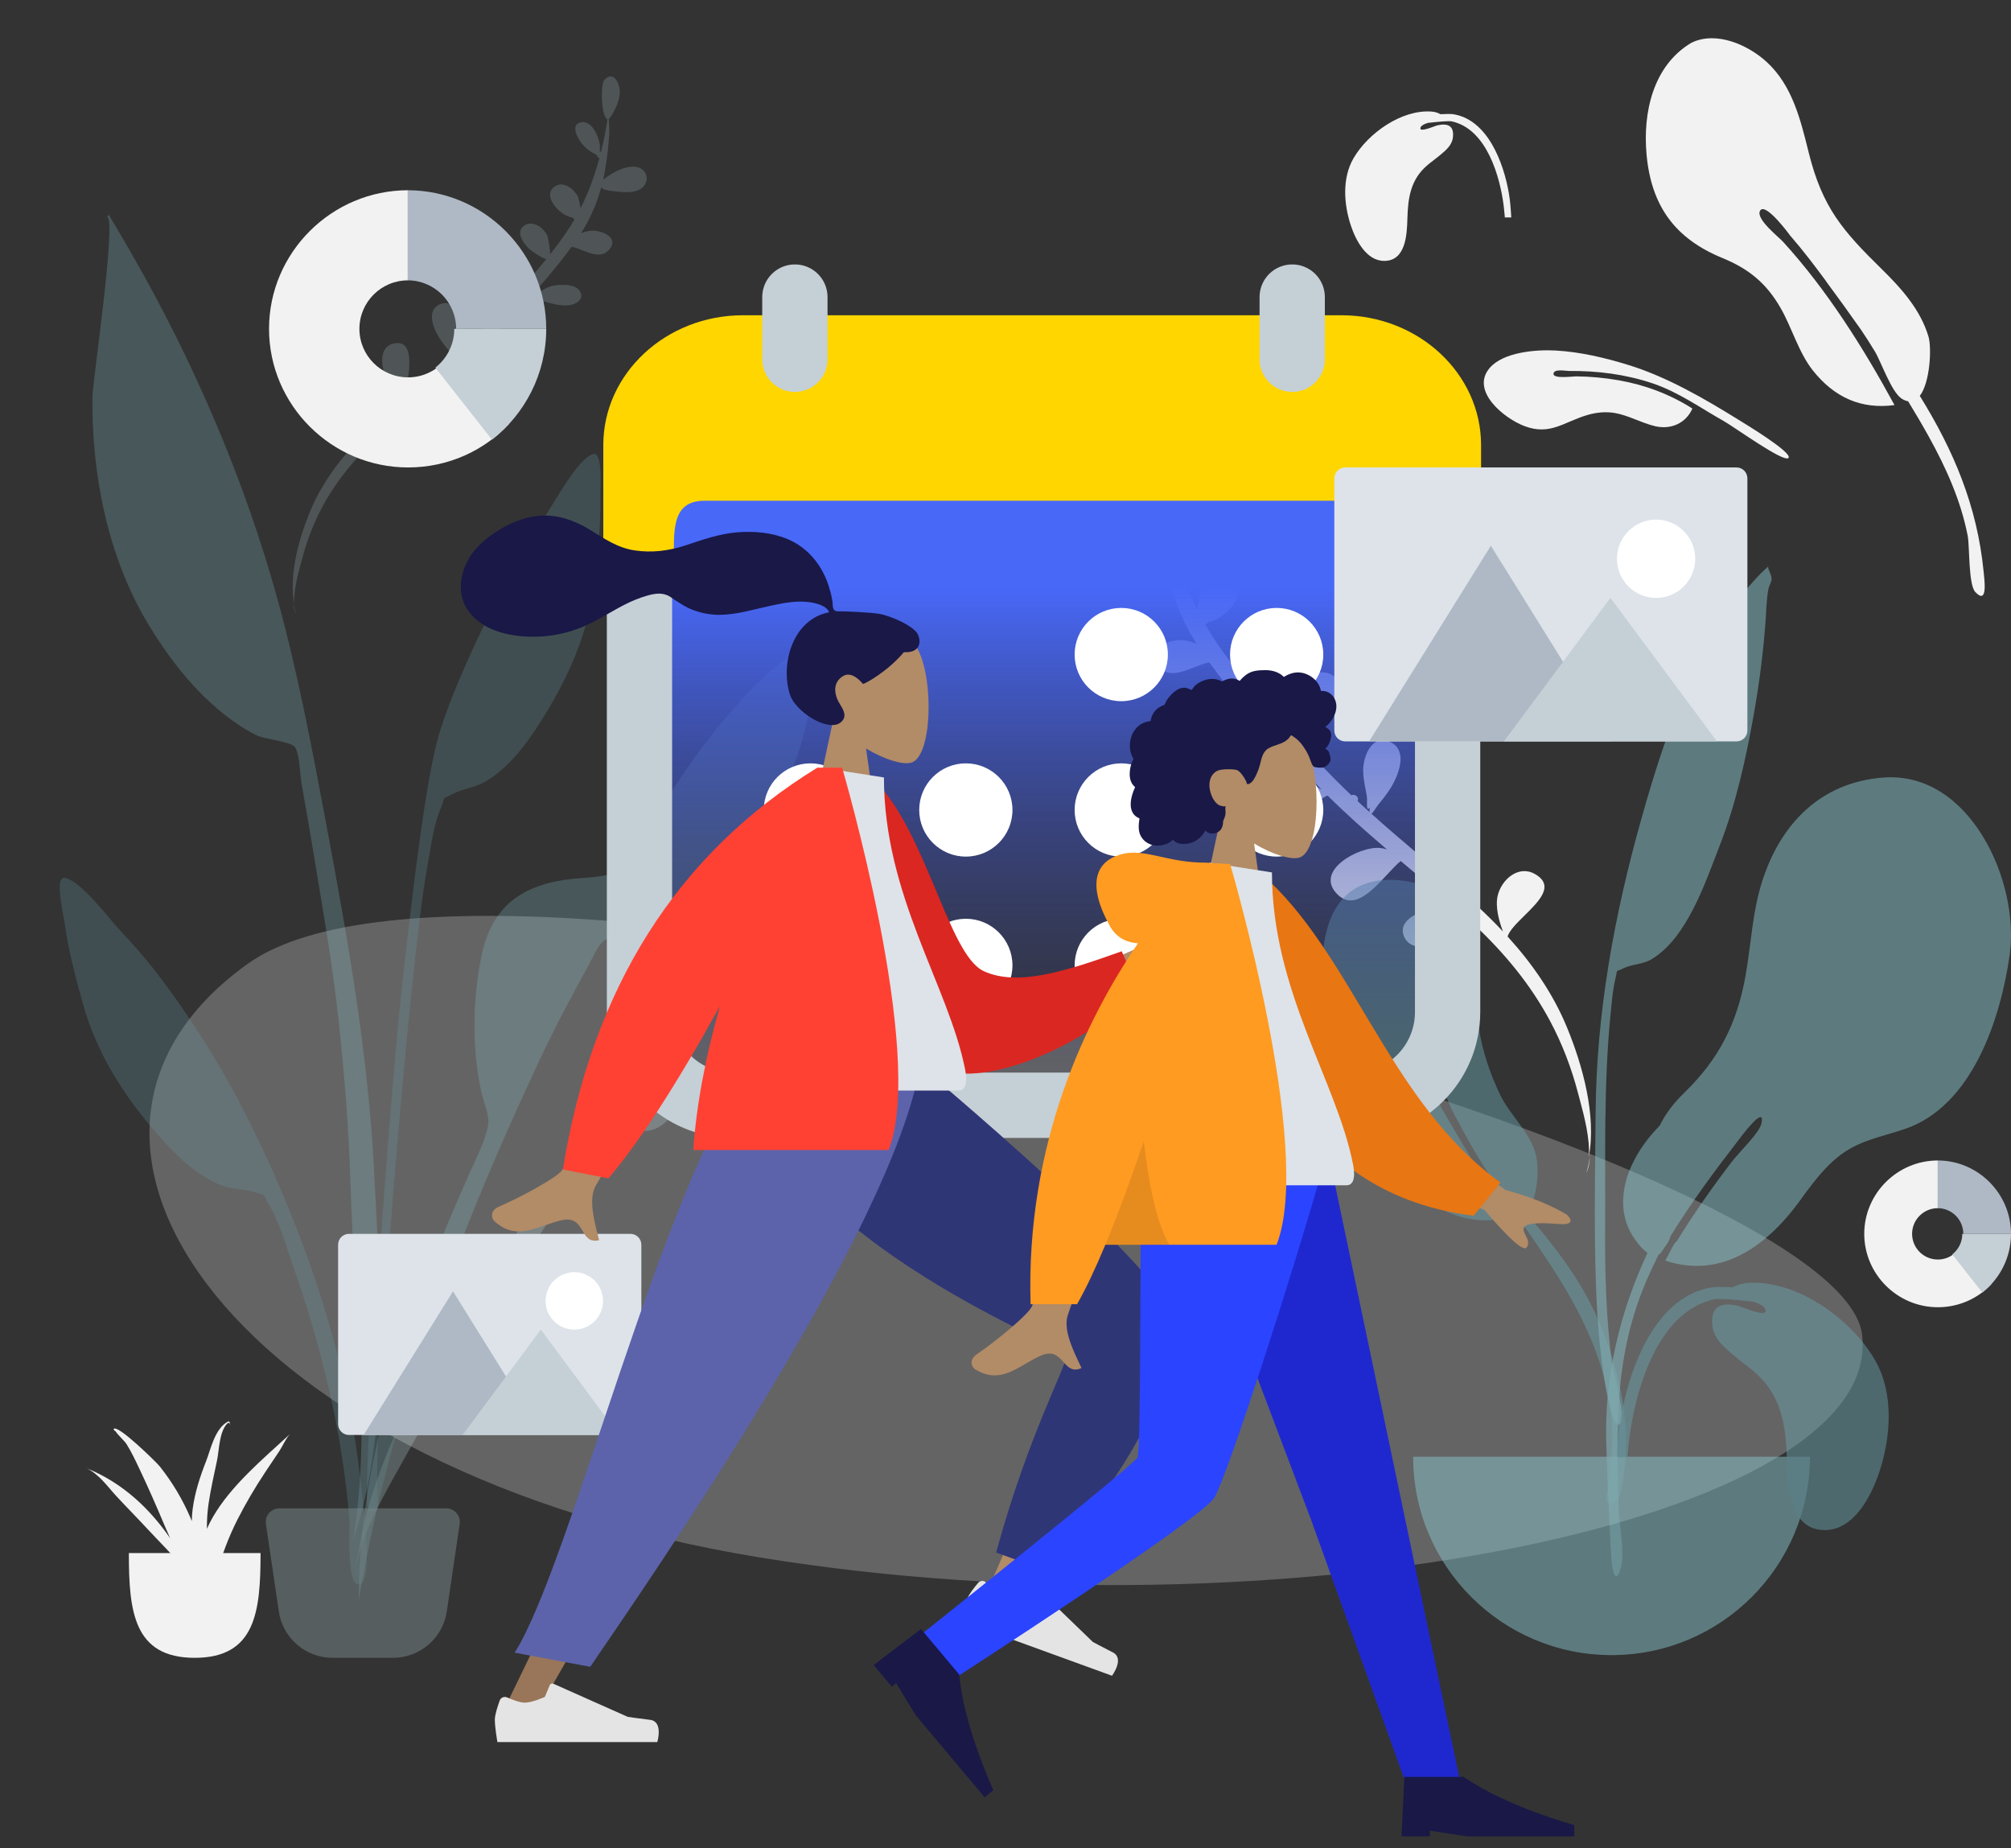 <svg width="308" height="283" viewBox="0 0 308 283" fill="none" xmlns="http://www.w3.org/2000/svg">
<rect x="0" y="0" width="308" height="283" fill="#333333" stroke="none"/>
<g opacity="0.505">
<path opacity="0.505" fill-rule="evenodd" clip-rule="evenodd" d="M285.175 204.257C289 232.866 196.24 251.525 116.399 238.503C36.558 225.481 -0.069 174.627 38.03 147.53C76.128 120.433 281.35 175.649 285.175 204.257Z" fill="#F2F2F2"/>
</g>
<path fill-rule="evenodd" clip-rule="evenodd" d="M170.426 85.047C171.869 83.944 174.109 84.647 175.561 85.298C176.121 85.549 177.552 86.352 178.613 87.256C178.473 86.63 178.348 85.998 178.238 85.36C177.79 82.74 177.48 80.071 177.332 77.417C177.293 76.724 177.343 75.951 177.395 75.167V75.166C177.412 74.901 177.429 74.635 177.443 74.37C177.385 74.308 177.346 74.221 177.329 74.104C177.323 74.153 177.32 74.191 177.317 74.221C177.313 74.27 177.311 74.294 177.303 74.295C177.295 74.297 177.282 74.277 177.255 74.236C177.245 74.22 177.232 74.201 177.217 74.179C176.144 72.573 175.242 70.763 175.118 68.773C175.013 67.086 176.399 63.893 178.364 66.103C179.243 67.09 179.015 74.023 177.694 74.448C178.047 76.745 178.491 79.038 179.046 81.302C179.129 81.288 179.214 81.286 179.298 81.298C179.29 80.735 179.289 80.121 179.313 79.909C179.51 78.09 181.029 74.396 183.449 75.113C185.307 75.664 184.168 77.933 183.536 78.926C182.517 80.525 181.365 81.217 179.907 82.049C179.877 82.392 179.656 82.592 179.395 82.657C180.371 86.314 181.655 89.88 183.334 93.249L183.379 93.035C183.592 92.012 183.84 90.82 183.998 90.57C184.821 89.259 186.643 87.658 188.323 88.434C191.852 90.065 188.021 94.752 185.017 95.261C184.892 95.434 184.76 95.573 184.62 95.653C185.203 96.669 185.827 97.665 186.495 98.635C187.496 100.095 188.572 101.549 189.7 102.995C189.735 101.864 190.181 99.343 190.307 99.072C191.078 97.427 193.298 95.735 195.1 96.903C197.125 98.221 195.289 100.71 194.133 101.837C193.659 102.299 191.317 103.992 190.49 103.999C193.215 107.409 196.223 110.76 199.282 113.99C199.028 112.544 198.697 108.562 198.734 108.12C198.924 105.839 200.423 102.19 203.375 103.079C206.239 103.94 204.972 107.731 203.992 109.538C203.398 110.631 202.577 111.743 201.586 112.505C201.408 112.643 201.175 112.755 200.942 112.867C200.662 113.002 200.381 113.137 200.199 113.315C200.036 113.474 199.986 113.657 199.936 113.838C199.883 114.029 199.832 114.218 199.647 114.377C201.3 116.115 202.964 117.817 204.605 119.471C205.379 120.252 206.167 121.018 206.963 121.774C207.398 121.593 208.019 121.831 207.987 122.448C207.982 122.538 207.962 122.615 207.934 122.686C208.537 123.247 209.144 123.805 209.755 124.356C209.742 124.196 209.745 123.969 209.774 123.656C209.333 124.283 209.352 123.37 209.366 122.674C209.371 122.428 209.375 122.209 209.358 122.095C209.294 121.648 209.21 121.205 209.127 120.762C208.948 119.818 208.77 118.876 208.779 117.901C208.798 115.831 210.108 112.363 212.864 113.595C215.399 114.726 214.477 117.793 213.521 119.716C212.915 120.933 212.087 122.02 211.221 123.06C211.067 123.245 210.895 123.497 210.726 123.746C210.474 124.115 210.226 124.479 210.043 124.615C212.396 126.726 214.805 128.775 217.213 130.823L217.214 130.825C218.293 131.742 219.372 132.66 220.445 133.583C220.492 133.38 220.531 133.179 220.564 132.991C220.497 133.067 220.406 133.102 220.288 133.096C220.257 132.94 220.212 132.734 220.158 132.486C219.494 129.459 217.474 120.24 222.944 122.027C226.952 123.34 224.123 131.367 221.134 134.175C222.948 135.743 224.745 137.331 226.499 138.966C227.769 140.149 229.001 141.373 230.187 142.637C229.573 141 228.995 138.88 229.375 137.193C229.927 134.738 232.515 132.421 235.041 133.817C238.191 135.566 235.768 137.955 233.496 140.195C232.335 141.339 231.214 142.443 230.895 143.404C234.663 147.552 237.88 152.161 240.029 157.41C242.367 163.119 244.537 170.789 243.337 177.176C243.558 174.368 242.61 170.842 241.945 168.365C241.854 168.028 241.769 167.71 241.693 167.417C240.692 163.576 239.271 159.839 237.399 156.341C234.4 150.739 230.439 145.984 225.865 141.666C224.824 142.03 223.692 142.702 222.756 143.259C222.181 143.601 221.68 143.899 221.317 144.056C219.567 144.812 216.207 145.895 215.092 143.514C213.996 141.174 216.794 139.864 218.528 139.34C220.204 138.834 221.714 138.895 223.277 139.31C220.857 137.161 218.377 135.08 215.898 133L215.897 133C215.441 132.618 214.985 132.235 214.529 131.852C213.899 132.369 213.203 133.117 212.464 133.911C210.118 136.431 207.339 139.417 204.857 136.977C201.112 133.296 208.275 129.555 211.328 129.847C211.702 129.883 212.065 129.962 212.418 130.069C209.306 127.424 206.241 124.725 203.343 121.835C202.823 121.931 201.996 122.696 201.001 123.617C198.766 125.685 195.689 128.533 193.371 126.291C191.698 124.672 192.271 122.152 193.888 120.71C195.511 119.263 197.865 119.265 199.866 119.753C200.731 119.962 201.529 120.363 202.273 120.851C202.304 120.852 202.335 120.854 202.365 120.856C199.514 117.982 196.644 115.044 193.881 112.006C193.833 112.022 193.783 112.038 193.734 112.054C193.567 112.259 193.287 112.334 193.031 112.289C192.89 112.337 192.745 112.387 192.598 112.438C190.409 113.194 187.596 114.166 185.414 113.747C183.809 113.438 182.351 112.132 183.711 110.523C184.816 109.214 187.813 109.402 189.276 109.712C189.989 109.864 190.766 110.302 191.545 110.742C191.872 110.927 192.2 111.112 192.524 111.277C192.608 111.107 192.755 110.998 192.922 110.946C190.193 107.893 187.589 104.734 185.228 101.438C184.513 101.549 183.72 101.864 182.902 102.188C180.935 102.968 178.823 103.806 177.308 102.002C175.071 99.339 179.278 97.785 181.278 98.038C181.954 98.123 182.62 98.315 183.263 98.568C181.544 95.855 180.232 92.954 179.31 89.908C179.301 89.912 179.293 89.917 179.284 89.922C179.271 89.929 179.258 89.937 179.242 89.944C179.256 89.936 179.268 89.928 179.281 89.92C179.29 89.915 179.299 89.909 179.308 89.903C179.216 89.598 179.128 89.292 179.044 88.985C178.888 88.898 178.742 88.834 178.672 88.808C179.581 89.435 175.746 89.742 175.028 89.799C173.441 89.926 171.314 89.974 170.15 88.671C169.171 87.578 169.229 85.962 170.426 85.047ZM243.507 177.185C243.44 178.11 243.273 178.958 242.961 179.657C243.195 178.861 243.374 178.034 243.507 177.185Z" fill="#F2F2F2"/>
<path opacity="0.2" fill-rule="evenodd" clip-rule="evenodd" d="M98.351 25.94C97.297 25.143 95.662 25.652 94.601 26.124C94.192 26.305 93.147 26.887 92.372 27.541C92.475 27.088 92.567 26.631 92.646 26.17C92.975 24.275 93.202 22.345 93.311 20.425C93.34 19.925 93.303 19.366 93.267 18.799L93.266 18.799C93.254 18.607 93.241 18.414 93.231 18.223C93.274 18.177 93.302 18.115 93.314 18.03C93.319 18.065 93.321 18.093 93.323 18.115C93.326 18.15 93.328 18.167 93.334 18.169C93.339 18.17 93.349 18.155 93.368 18.125C93.376 18.114 93.385 18.1 93.396 18.084C94.181 16.922 94.84 15.613 94.931 14.174C95.008 12.954 93.997 10.646 92.562 12.245C91.92 12.959 92.084 17.972 93.048 18.279C92.789 19.94 92.465 21.598 92.058 23.236C91.998 23.225 91.936 23.224 91.874 23.233C91.88 22.826 91.881 22.381 91.864 22.229C91.72 20.913 90.612 18.242 88.846 18.762C87.489 19.161 88.32 20.801 88.781 21.519C89.524 22.675 90.365 23.175 91.429 23.776C91.451 24.024 91.612 24.169 91.803 24.216C91.089 26.86 90.151 29.439 88.923 31.876L88.891 31.721C88.735 30.982 88.554 30.12 88.439 29.939C87.839 28.991 86.509 27.835 85.282 28.396C82.705 29.576 85.5 32.964 87.693 33.332C87.785 33.457 87.881 33.557 87.984 33.614C87.557 34.35 87.101 35.07 86.613 35.772C85.882 36.827 85.096 37.88 84.272 38.925C84.247 38.108 83.922 36.285 83.829 36.089C83.267 34.9 81.647 33.677 80.331 34.523C78.852 35.476 80.192 37.276 81.035 38.09C81.381 38.424 83.091 39.647 83.694 39.652C81.703 42.119 79.505 44.543 77.271 46.88C77.457 45.834 77.7 42.954 77.673 42.635C77.535 40.985 76.442 38.347 74.287 38.991C72.195 39.615 73.119 42.355 73.834 43.662C74.267 44.453 74.866 45.256 75.589 45.807C75.719 45.906 75.889 45.987 76.059 46.068C76.264 46.166 76.469 46.263 76.602 46.392C76.721 46.507 76.758 46.639 76.794 46.77C76.832 46.908 76.87 47.045 77.004 47.16C75.797 48.417 74.581 49.648 73.383 50.845C72.817 51.41 72.241 51.964 71.66 52.511C71.342 52.381 70.889 52.553 70.912 52.999C70.915 53.064 70.931 53.12 70.951 53.171C70.51 53.577 70.067 53.98 69.62 54.379C69.63 54.263 69.628 54.099 69.607 53.873C69.928 54.326 69.915 53.666 69.905 53.163C69.902 52.985 69.898 52.827 69.911 52.744C69.958 52.42 70.02 52.1 70.081 51.78C70.212 51.097 70.342 50.416 70.336 49.711C70.322 48.215 69.367 45.707 67.354 46.599C65.503 47.417 66.175 49.635 66.873 51.025C67.314 51.905 67.919 52.69 68.55 53.443C68.663 53.577 68.788 53.758 68.912 53.938C69.095 54.205 69.276 54.468 69.41 54.567C67.691 56.093 65.932 57.576 64.173 59.058H64.173L64.172 59.059C63.384 59.723 62.596 60.387 61.812 61.055C61.778 60.908 61.749 60.763 61.725 60.627C61.774 60.682 61.841 60.708 61.927 60.703C61.95 60.59 61.983 60.441 62.023 60.261C62.508 58.073 63.986 51.406 59.992 52.7C57.065 53.651 59.127 59.454 61.309 61.483C59.984 62.617 58.671 63.767 57.39 64.95C56.462 65.805 55.562 66.691 54.696 67.606C55.145 66.421 55.567 64.889 55.291 63.669C54.889 61.894 53 60.219 51.155 61.23C48.854 62.496 50.623 64.222 52.281 65.841C53.127 66.667 53.945 67.466 54.178 68.161C51.426 71.162 49.075 74.495 47.504 78.291C45.795 82.42 44.208 87.968 45.082 92.585C44.921 90.555 45.614 88.005 46.101 86.214C46.167 85.97 46.23 85.74 46.286 85.528C47.017 82.75 48.056 80.047 49.424 77.518C51.616 73.466 54.511 70.026 57.852 66.902C58.612 67.164 59.437 67.65 60.121 68.053C60.541 68.299 60.907 68.515 61.171 68.628C62.449 69.174 64.902 69.956 65.716 68.235C66.518 66.541 64.475 65.596 63.209 65.217C61.986 64.852 60.883 64.897 59.742 65.197C61.51 63.642 63.322 62.137 65.132 60.632C65.466 60.355 65.799 60.078 66.132 59.801C66.592 60.175 67.1 60.716 67.639 61.289C69.351 63.111 71.379 65.269 73.192 63.504C75.928 60.84 70.699 58.138 68.471 58.35C68.197 58.376 67.932 58.434 67.674 58.511C69.948 56.597 72.186 54.644 74.303 52.554C74.683 52.623 75.287 53.176 76.013 53.841C77.644 55.336 79.889 57.394 81.582 55.772C82.805 54.601 82.388 52.779 81.207 51.737C80.022 50.691 78.304 50.694 76.842 51.047C76.211 51.199 75.628 51.489 75.085 51.841C75.062 51.843 75.04 51.844 75.018 51.845C77.101 49.766 79.196 47.641 81.216 45.443C81.25 45.454 81.287 45.466 81.323 45.478C81.445 45.626 81.649 45.68 81.836 45.647C81.938 45.682 82.043 45.717 82.149 45.754L82.152 45.755C83.75 46.301 85.804 47.003 87.397 46.699C88.569 46.475 89.633 45.53 88.642 44.367C87.835 43.421 85.647 43.558 84.579 43.783C84.058 43.892 83.49 44.21 82.921 44.528C82.682 44.662 82.443 44.796 82.207 44.915C82.145 44.793 82.038 44.714 81.916 44.676C83.909 42.467 85.812 40.182 87.537 37.798C88.059 37.878 88.638 38.105 89.235 38.34C90.671 38.903 92.213 39.508 93.32 38.203C94.954 36.277 91.883 35.154 90.422 35.338C89.929 35.4 89.443 35.539 88.973 35.722C90.229 33.759 91.188 31.662 91.863 29.459C91.869 29.462 91.875 29.465 91.881 29.469C91.891 29.474 91.9 29.479 91.912 29.484C91.902 29.479 91.893 29.473 91.884 29.467C91.877 29.463 91.871 29.459 91.864 29.455C91.931 29.235 91.995 29.013 92.057 28.791C92.171 28.728 92.278 28.682 92.329 28.663C91.665 29.116 94.464 29.337 94.989 29.378C96.148 29.47 97.7 29.503 98.551 28.561C99.266 27.77 99.225 26.602 98.351 25.94ZM44.908 92.403C44.959 93.02 45.112 93.583 45.411 94.044C45.191 93.517 45.026 92.968 44.908 92.403Z" fill="#C1DEE2"/>
<g opacity="0.7">
<path opacity="0.7" fill-rule="evenodd" clip-rule="evenodd" d="M212.196 134.745C217.878 134.451 224.906 137.767 225.512 143.943C225.953 148.431 225.816 152.905 226.498 157.386C227.043 160.967 228.195 164.405 229.767 167.667C231.279 170.803 234.414 173.474 235.23 176.825C235.749 178.96 235.458 181.964 234.742 184.052C233.87 186.591 234.333 186.391 236.07 188.522C239.474 192.697 242.539 196.979 244.706 201.966C247.828 209.149 249.875 217.546 248.716 225.409C248.568 226.407 248.394 229.99 247.018 230.241C245.483 230.521 246.201 228.472 246.283 227.81C246.805 223.586 247.269 219.894 246.639 215.604C244.207 199.052 232.332 188.147 224.6 174.1C224.175 173.375 223.278 171.65 222.654 170.512C221.668 168.715 220.678 165.297 219.345 163.964C216.833 161.454 219.142 166.5 219.631 167.463C220.25 168.682 220.931 169.977 221.565 171.044C224.466 175.994 227.704 181.396 230.7 186.497C217.742 189.449 208.616 173.872 205.139 163.631C202.274 155.194 198.846 135.468 212.196 134.745Z" fill="#69A1AC"/>
<path opacity="0.7" fill-rule="evenodd" clip-rule="evenodd" d="M288.357 119.077C278.858 119.831 272.759 126.098 269.921 134.864C268.391 139.588 268.215 144.442 267.365 149.297C266.086 156.601 263.334 162.136 257.956 167.34C256.29 168.951 255.062 170.606 254.19 172.377C252.458 174.144 250.95 176.144 249.842 178.59C248.427 181.713 248.026 185.46 249.66 188.573C250.099 189.411 251.195 191.091 252.331 191.854C248.079 200.91 245.74 210.828 246.004 220.734C246.163 226.713 246.455 232.695 246.796 238.668C246.887 240.271 247.41 242.919 248.194 240.23C248.912 237.77 248.012 233.908 247.928 231.339C247.523 218.82 247.177 207.437 252.33 195.741C252.871 194.515 253.444 193.299 254.04 192.092C254.076 192.072 254.108 192.048 254.141 192.024C254.164 192.041 254.184 192.06 254.207 192.077C254.245 192.009 254.298 191.929 254.358 191.838C254.53 191.661 254.679 191.438 254.821 191.189C255.278 190.556 255.796 189.811 255.799 189.404C255.799 189.401 255.797 189.396 255.797 189.393C258.987 184.185 262.642 179.265 266.374 174.44C266.346 174.475 270.423 168.925 269.793 171.994C269.489 173.474 266.49 176.29 265.279 177.857C262.6 181.343 259.454 185.76 256.84 190.03C256.488 190.233 255.991 191.225 255.631 191.964C255.433 192.339 255.248 192.716 255.066 193.046C264.329 196.106 271.535 189.941 276.449 182.771C276.455 182.763 276.46 182.754 276.466 182.746C277.961 180.765 279.493 178.797 281.407 177.231C284.599 174.618 288.018 174.157 291.783 172.871C302.048 169.363 306.413 156.061 307.799 146.19C309.363 135.055 301.713 117.979 288.357 119.077Z" fill="#89C5CC"/>
<path opacity="0.7" fill-rule="evenodd" clip-rule="evenodd" d="M269.593 87.893C259.843 98.038 255.133 112.111 251.404 125.341C247.238 140.117 244.487 155.121 244.381 170.483C244.312 180.577 244.037 190.733 244.627 200.815C244.835 204.395 245.193 207.982 245.76 211.524C245.807 211.815 247.077 219.724 248.292 217.881C248.983 216.833 246.99 209.677 246.84 208.485C245.993 201.771 245.796 195.009 245.837 188.247C245.905 177.114 245.576 166.039 246.705 154.947C246.873 153.29 247.006 151.551 247.4 149.931C247.818 148.208 247.285 148.96 248.646 148.278C249.968 147.616 251.602 147.71 252.974 146.879C258.415 143.58 261.198 135.105 263.364 129.545C265.842 123.187 267.348 116.407 268.551 109.716C269.434 104.8 270.065 99.914 270.422 94.934C270.535 93.365 270.542 91.724 270.85 90.18C270.933 89.764 271.35 89.028 271.335 88.659C271.303 87.879 270.832 87.42 270.794 86.765C270.385 87.132 269.985 87.508 269.593 87.893Z" fill="#89C5CC"/>
<path opacity="0.7" fill-rule="evenodd" clip-rule="evenodd" d="M216.432 223.071C216.432 239.85 230.036 253.451 246.816 253.451C263.597 253.451 277.2 239.85 277.2 223.071" fill="#89C5CC"/>
<path opacity="0.7" fill-rule="evenodd" clip-rule="evenodd" d="M267.639 196.471C275.158 195.916 283.556 201.983 287.183 208.295C290.108 213.384 289.615 220.068 287.809 225.475C286.599 229.095 283.96 234.257 279.558 234.307C274.05 234.37 273.785 227.564 273.678 223.585C273.537 218.295 272.868 213.687 268.7 210.081C268.185 209.636 267.645 209.22 267.105 208.803C266.626 208.433 266.147 208.064 265.685 207.674C265.611 207.612 265.537 207.55 265.463 207.487C263.988 206.248 262.441 204.947 262.252 202.905C261.979 199.946 263.649 199.413 266.2 199.963C266.282 199.981 266.506 200.066 266.81 200.181C268.112 200.674 270.892 201.728 270.366 200.469C270.168 199.994 269.445 199.618 268.532 199.336C266.171 199.08 263.354 198.782 262.544 198.96C253.805 200.877 250.403 212.98 249.499 220.67C249.402 221.5 249.323 222.333 249.254 223.167H247.649C247.76 221.153 247.907 219.143 248.244 217.151C249.532 209.534 253.559 198.346 262.391 197.109C262.717 197.064 263.916 197.056 265.367 197.141C266.055 196.757 266.826 196.524 267.639 196.471Z" fill="#69A1AC"/>
</g>
<g opacity="0.5">
<path opacity="0.5" fill-rule="evenodd" clip-rule="evenodd" d="M83.336 79.259C85.085 76.765 88.331 70.432 90.793 69.541C92.378 68.967 91.916 74.903 91.936 76.035C92.012 80.415 91.585 84.767 91.059 89.11C90.11 96.943 87.008 103.918 82.753 110.584C80.564 114.014 77.995 117.487 74.438 119.627C72.801 120.613 70.831 120.777 69.214 121.627C67.331 122.615 68.356 121.816 67.508 123.778C66.329 126.502 65.952 130.017 65.407 132.923C62.904 146.267 56.842 216.805 57.893 230.378C57.986 231.581 56.309 231.869 56.225 230.4C55.78 222.613 59.631 168.685 61.575 151.05C63.518 133.414 65.485 117.834 67.457 111.733C69.849 104.33 74.169 95.428 77.766 88.525C79.436 85.319 81.257 82.222 83.336 79.259Z" fill="#69A1AC"/>
<path opacity="0.5" fill-rule="evenodd" clip-rule="evenodd" d="M96.318 165.754C100.87 162.413 105.796 168.718 101.677 172.06C99.401 173.907 97.02 173.25 95.681 171.711C94.811 172.771 93.997 173.88 93.214 174.816C90.831 177.67 88.578 180.591 86.425 183.58C81.952 189.791 78.119 196.353 74.112 202.794C70.157 209.151 66.233 215.541 62.648 222.06C59.612 227.582 55.564 234.079 54.524 240.134C56.102 227.293 62.088 214.951 69.216 203.631C76.286 192.404 84.4 180.143 95.347 171.283C94.233 169.645 94.202 167.306 96.318 165.754Z" fill="#C1DEE2"/>
<path opacity="0.5" fill-rule="evenodd" clip-rule="evenodd" d="M9.953 134.438C12.5 134.936 16.662 140.697 18.761 142.892C21.256 145.5 23.52 148.28 25.653 151.194C30.247 157.464 34.355 164.13 37.848 171.082C43.543 182.415 48.105 194.049 51.416 206.389C53.443 213.943 54.756 221.773 55.533 229.548C55.68 231.015 57.218 242.32 55.002 242.625C53.01 242.899 53.625 234.041 53.529 232.835C52.442 219.241 49.187 206.014 44.66 193.2C43.673 190.409 42.757 186.99 41.18 184.478C40.044 182.669 41.172 183.3 39.175 182.615C37.462 182.026 35.509 182.17 33.754 181.45C29.941 179.887 26.888 176.852 24.212 173.799C19.011 167.865 14.89 161.447 12.742 153.844C11.55 149.629 10.455 145.389 9.847 141.043C9.69 139.92 8.313 134.117 9.953 134.438Z" fill="#69A1AC"/>
<path opacity="0.5" fill-rule="evenodd" clip-rule="evenodd" d="M20.004 38.586C29.598 55.222 37.481 73.497 42.572 92.007C45.656 103.221 47.813 114.729 49.956 126.154C53.274 143.844 56.413 161.532 57.306 179.536C58.204 197.645 59.98 218.531 54.05 235.972C57.013 218.265 54.192 199.416 53.693 181.599C53.454 173.093 52.763 164.67 51.855 156.214C50.975 148.011 49.537 139.847 48.198 131.709C47.546 127.745 46.861 123.788 46.163 119.833C45.955 118.652 45.867 115.151 45.118 114.344C44.365 113.533 40.52 113.202 39.313 112.607C36.883 111.408 34.597 109.704 32.574 107.904C28.695 104.454 25.32 99.945 22.657 95.501C16.495 85.218 14.031 72.669 14.156 60.759C14.18 58.447 17.899 33.548 16.405 33.205C16.495 33.1 16.58 32.991 16.66 32.878C17.791 34.771 18.901 36.677 20.004 38.586Z" fill="#89C5CC"/>
<path opacity="0.5" fill-rule="evenodd" clip-rule="evenodd" d="M123.552 98.587C123.7 98.373 124.664 96.889 124.179 96.984C125.166 96.79 122.82 98.621 125.281 97.498C124.112 98.601 124.787 100.035 124.802 101.52C124.828 103.932 124.425 106.323 123.97 108.683C123.252 112.413 122.183 116.04 120.631 119.509C117.249 127.07 111.505 134.348 104.686 139.075C101.32 141.408 98.021 142.203 94.181 143.277C91.756 143.956 91.564 145.21 90.276 147.563C87.597 152.464 84.965 157.347 82.601 162.413C79.779 168.463 77.04 174.519 74.455 180.676C65.749 201.412 58.664 222.895 54.943 245.128C54.852 232.026 57.883 218.532 61.706 206.044C64.492 196.946 68.117 188.175 71.985 179.493C72.921 177.389 74.342 174.684 74.74 172.362C75.018 170.734 74.166 169.17 73.776 167.456C72.256 160.781 72.365 153.304 73.7 146.594C75.172 139.195 79.43 135.761 86.633 134.713C89.268 134.329 92.616 134.47 95.031 133.346C97.663 132.124 98.749 128.103 100.245 125.523C104.265 118.591 109.04 111.943 114.524 106.102C116.042 104.485 117.675 102.992 119.407 101.609C120.5 100.737 122.808 99.662 123.552 98.587Z" fill="#89C5CC"/>
<path opacity="0.5" fill-rule="evenodd" clip-rule="evenodd" d="M40.725 233.362C40.539 232.106 41.513 230.978 42.783 230.978H68.346C69.616 230.978 70.59 232.106 70.405 233.362L68.429 246.759C67.827 250.842 64.323 253.868 60.194 253.868H50.936C46.807 253.868 43.303 250.842 42.7 246.759L40.725 233.362Z" fill="#C1DEE2"/>
</g>
<path fill-rule="evenodd" clip-rule="evenodd" d="M19.736 237.827C19.736 246.686 20.435 253.868 29.82 253.868C39.205 253.868 39.904 246.686 39.904 237.827" fill="#F2F2F2"/>
<path fill-rule="evenodd" clip-rule="evenodd" d="M32.612 232.299C32.268 232.894 31.961 233.5 31.69 234.116C31.681 232.848 31.751 231.571 31.942 230.276C32.27 228.058 32.77 225.851 33.239 223.648C33.577 222.065 33.556 219.222 34.837 217.96C35.188 217.687 35.273 218.223 35.273 218.454C35.277 218.503 35.272 217.507 34.931 217.681C32.904 218.727 32.247 222.019 31.598 223.667C30.651 226.073 29.845 228.533 29.514 231.035C29.43 231.668 29.384 232.3 29.373 232.931C29.305 232.762 29.24 232.592 29.168 232.424C27.998 229.68 26.419 227.002 24.45 224.533C23.965 223.925 17.87 217.93 17.393 218.848C17.44 218.981 17.538 219.092 17.689 219.18C17.698 219.19 17.698 219.184 17.693 219.169C18.051 219.748 19.068 220.641 19.385 221.147C20.183 222.422 20.803 223.775 21.433 225.102C22.765 227.907 24 230.74 25.197 233.579C25.476 234.24 25.767 234.898 26.063 235.553C23.007 231.147 18.931 227.145 13.319 224.855C15.236 225.83 16.492 227.664 17.787 229.069C19.348 230.763 20.992 232.411 22.556 234.103C24.401 236.1 26.572 238.202 28.346 240.411C30.065 244.019 31.735 247.631 32.766 251.424C32.343 250.114 32.733 248.303 32.66 246.927C32.603 245.833 32.475 244.747 32.3 243.663C32.517 244.152 32.703 244.641 32.788 245.096C32.711 244.333 32.622 243.575 32.526 242.82C32.772 242.114 33.013 241.455 33.175 240.912C34.01 238.127 35.003 235.39 36.356 232.723C37.608 230.255 39.044 227.819 40.609 225.457C41.339 224.356 42.079 223.259 42.815 222.16C43.296 221.44 43.754 220.289 44.424 219.599C40.093 223.559 35.36 227.547 32.612 232.299Z" fill="#F2F2F2"/>
<path fill-rule="evenodd" clip-rule="evenodd" d="M295.361 51.534C294.119 47.392 291.204 44.151 288.177 41.181C282.286 35.399 279.118 31.824 277.018 23.366C275.783 18.392 274.526 13.121 270.609 9.512C267.757 6.884 262.849 4.676 259.035 6.558C253.168 10.06 251.592 17.246 252.184 23.68C252.918 31.656 256.643 36.574 263.801 39.511C267.834 41.165 270.515 43.349 272.704 47.152C274.455 50.194 275.476 54.003 277.677 56.76C280.967 60.882 285.084 62.714 290.158 62.029C285.405 53.285 279.852 44.459 273.154 37.096C272.526 36.356 268.828 33.523 269.574 32.261C270.396 30.872 274.192 36.09 274.165 36.058C276.112 38.292 277.913 40.667 279.682 43.064C279.678 43.066 279.672 43.067 279.667 43.07C281.489 45.53 283.295 48.026 285.067 50.553C285.784 51.622 286.482 52.704 287.15 53.814C288.129 55.443 289.685 60.065 291.289 61.066C291.631 61.28 291.949 61.4 292.245 61.449C293.34 63.24 294.404 65.046 295.417 66.873C298.061 71.645 300.331 76.683 301.372 82.071C301.676 83.644 301.461 89.525 302.535 90.661C304.497 92.737 303.922 88.738 303.805 87.531C302.83 77.538 299.242 69.024 294.032 60.622C295.633 58.532 295.864 53.212 295.361 51.534Z" fill="#F2F2F2"/>
<path fill-rule="evenodd" clip-rule="evenodd" d="M228.141 56.363C230.21 53.925 235.184 53.512 238.226 53.675C241.99 53.877 245.856 54.793 249.438 55.901C255.337 57.725 261.069 61.056 266.265 64.279C266.891 64.667 274.604 69.305 273.922 70.12C273.245 70.926 265.673 65.416 263.985 64.467C260.384 62.44 257.081 60.043 253.111 58.704C249.001 57.318 244.654 56.769 240.332 56.806C239.777 56.811 237.967 56.425 237.928 57.245C237.89 58.048 240.884 57.629 241.412 57.634C243.593 57.654 245.787 57.859 247.936 58.237C251.964 58.945 255.75 60.371 259.2 62.558C258.237 64.796 255.93 65.828 253.509 65.268C251.417 64.784 249.378 63.59 247.33 63.245C245.919 63.007 244.507 63.148 243.139 63.546C239.53 64.594 237.449 66.743 233.481 65.248C230.371 64.077 225.169 59.868 228.141 56.363Z" fill="#F2F2F2"/>
<path fill-rule="evenodd" clip-rule="evenodd" d="M219.243 17.085C214.649 16.75 209.518 20.416 207.302 24.231C205.515 27.307 205.816 31.347 206.92 34.615C207.659 36.803 209.271 39.922 211.961 39.953C215.326 39.991 215.488 35.877 215.553 33.472C215.64 30.275 216.048 27.49 218.595 25.311C218.909 25.042 219.239 24.79 219.569 24.538C219.862 24.315 220.155 24.091 220.436 23.856C220.481 23.818 220.527 23.781 220.572 23.743C221.473 22.994 222.419 22.208 222.534 20.974C222.701 19.185 221.68 18.863 220.122 19.196C220.071 19.206 219.935 19.258 219.749 19.327C218.953 19.625 217.255 20.262 217.577 19.501C217.697 19.214 218.139 18.987 218.697 18.817C220.14 18.662 221.861 18.482 222.356 18.589C227.694 19.748 229.773 27.063 230.325 31.711C230.388 32.237 230.438 32.765 230.481 33.294H231.46C231.391 32.052 231.302 30.812 231.092 29.584C230.305 24.98 227.845 18.218 222.449 17.471C222.25 17.443 221.517 17.438 220.63 17.49C220.21 17.257 219.739 17.117 219.243 17.085Z" fill="#F2F2F2"/>
<path d="M207.432 55.014H112.222C104.335 55.014 97.941 61.407 97.941 69.293V154.974C97.941 162.86 104.335 169.254 112.222 169.254H207.432C215.319 169.254 221.713 162.86 221.713 154.974V69.293C221.713 61.407 215.319 55.014 207.432 55.014Z" fill="url(#paint0_linear)" stroke="#C5CFD6" stroke-width="10" stroke-linejoin="round"/>
<path d="M205.451 48.276H113.787C101.995 48.276 92.4 57.197 92.4 68.159V86.148H103.222C103.222 81.415 102.741 76.68 107.912 76.68H211.326C216.497 76.68 216.849 81.415 216.849 86.148H226.838V68.159C226.838 57.197 217.243 48.276 205.451 48.276Z" fill="#FFD600"/>
<path d="M171.728 107.374C175.672 107.374 178.869 104.177 178.869 100.234C178.869 96.29 175.672 93.094 171.728 93.094C167.785 93.094 164.588 96.29 164.588 100.234C164.588 104.177 167.785 107.374 171.728 107.374Z" fill="white"/>
<path d="M195.53 107.374C199.474 107.374 202.671 104.177 202.671 100.234C202.671 96.29 199.474 93.094 195.53 93.094C191.587 93.094 188.39 96.29 188.39 100.234C188.39 104.177 191.587 107.374 195.53 107.374Z" fill="white"/>
<path d="M171.728 131.174C175.672 131.174 178.869 127.977 178.869 124.033C178.869 120.09 175.672 116.894 171.728 116.894C167.785 116.894 164.588 120.09 164.588 124.033C164.588 127.977 167.785 131.174 171.728 131.174Z" fill="white"/>
<path d="M195.53 131.174C199.474 131.174 202.671 127.977 202.671 124.033C202.671 120.09 199.474 116.894 195.53 116.894C191.587 116.894 188.39 120.09 188.39 124.033C188.39 127.977 191.587 131.174 195.53 131.174Z" fill="white"/>
<path d="M124.124 131.174C128.067 131.174 131.264 127.977 131.264 124.033C131.264 120.09 128.067 116.894 124.124 116.894C120.18 116.894 116.983 120.09 116.983 124.033C116.983 127.977 120.18 131.174 124.124 131.174Z" fill="white"/>
<path d="M147.926 131.174C151.869 131.174 155.066 127.977 155.066 124.033C155.066 120.09 151.869 116.894 147.926 116.894C143.982 116.894 140.785 120.09 140.785 124.033C140.785 127.977 143.982 131.174 147.926 131.174Z" fill="white"/>
<path d="M124.124 154.974C128.067 154.974 131.264 151.777 131.264 147.834C131.264 143.891 128.067 140.693 124.124 140.693C120.18 140.693 116.983 143.891 116.983 147.834C116.983 151.777 120.18 154.974 124.124 154.974Z" fill="white"/>
<path d="M147.926 154.974C151.869 154.974 155.066 151.777 155.066 147.834C155.066 143.891 151.869 140.693 147.926 140.693C143.982 140.693 140.785 143.891 140.785 147.834C140.785 151.777 143.982 154.974 147.926 154.974Z" fill="white"/>
<path d="M171.728 154.974C175.672 154.974 178.869 151.777 178.869 147.834C178.869 143.891 175.672 140.693 171.728 140.693C167.785 140.693 164.588 143.891 164.588 147.834C164.588 151.777 167.785 154.974 171.728 154.974Z" fill="white"/>
<path d="M121.743 45.493V55.014" stroke="#C5CFD6" stroke-width="10" stroke-linecap="round" stroke-linejoin="round"/>
<path d="M197.911 45.493V55.014" stroke="#C5CFD6" stroke-width="10" stroke-linecap="round" stroke-linejoin="round"/>
<path fill-rule="evenodd" clip-rule="evenodd" d="M67.928 55.436C66.568 56.88 64.642 57.786 62.5 57.786C58.383 57.786 55.047 54.46 55.047 50.357C55.047 46.255 58.383 42.929 62.5 42.929V29.132C50.79 29.132 41.205 38.686 41.205 50.357C41.205 62.029 50.79 71.582 62.5 71.582C68.651 71.582 74.21 68.989 77.999 64.862L67.928 55.436Z" fill="#F2F2F2"/>
<path fill-rule="evenodd" clip-rule="evenodd" d="M62.432 29.132V42.929C66.535 42.929 69.862 46.255 69.862 50.357H83.659C83.659 38.686 74.105 29.132 62.432 29.132Z" fill="#AFB9C5"/>
<path fill-rule="evenodd" clip-rule="evenodd" d="M69.577 50.357C69.577 52.768 68.441 54.91 66.678 56.294L75.354 67.337C80.404 63.384 83.659 57.255 83.659 50.357H69.577Z" fill="#C5CFD6"/>
<path fill-rule="evenodd" clip-rule="evenodd" d="M299.672 191.633C298.951 192.397 297.932 192.877 296.798 192.877C294.619 192.877 292.852 191.116 292.852 188.944C292.852 186.772 294.619 185.011 296.798 185.011V177.707C290.598 177.707 285.524 182.765 285.524 188.944C285.524 195.123 290.598 200.181 296.798 200.181C300.054 200.181 302.997 198.808 305.003 196.623L299.672 191.633Z" fill="#F2F2F2"/>
<path fill-rule="evenodd" clip-rule="evenodd" d="M296.762 177.707V185.011C298.934 185.011 300.695 186.772 300.695 188.944H308C308 182.765 302.942 177.707 296.762 177.707Z" fill="#AFB9C5"/>
<path fill-rule="evenodd" clip-rule="evenodd" d="M300.544 188.944C300.544 190.22 299.943 191.355 299.01 192.087L303.603 197.934C306.276 195.841 308 192.596 308 188.944H300.544Z" fill="#C5CFD6"/>
<path fill-rule="evenodd" clip-rule="evenodd" d="M236.332 106.199C236.33 106.206 236.327 106.213 236.323 106.22C236.327 106.214 236.332 106.187 236.332 106.199Z" fill="#C5CFD6"/>
<path fill-rule="evenodd" clip-rule="evenodd" d="M236.326 106.21C236.326 106.211 236.325 106.214 236.325 106.217C236.325 106.21 236.337 106.188 236.326 106.21Z" fill="#C5CFD6"/>
<path fill-rule="evenodd" clip-rule="evenodd" d="M236.372 106.097C236.363 106.123 236.351 106.148 236.34 106.175C236.345 106.162 236.351 106.151 236.356 106.138C236.218 106.484 236.306 106.259 236.372 106.097Z" fill="#C5CFD6"/>
<path fill-rule="evenodd" clip-rule="evenodd" d="M236.343 106.177C236.337 106.189 236.332 106.202 236.326 106.214C236.288 106.289 236.343 106.177 236.343 106.177Z" fill="#C5CFD6"/>
<path fill-rule="evenodd" clip-rule="evenodd" d="M236.327 106.21C236.327 106.209 236.327 106.209 236.329 106.207C236.327 106.209 236.327 106.209 236.327 106.21Z" fill="#C5CFD6"/>
<path fill-rule="evenodd" clip-rule="evenodd" d="M236.321 106.219C236.313 106.236 236.358 106.158 236.321 106.219V106.219Z" fill="#C5CFD6"/>
<path fill-rule="evenodd" clip-rule="evenodd" d="M236.326 106.21L236.329 106.207C236.328 106.209 236.328 106.21 236.326 106.21Z" fill="#C5CFD6"/>
<path d="M265.962 71.582H206.027C205.108 71.582 204.362 72.328 204.362 73.247V111.868C204.362 112.788 205.108 113.533 206.027 113.533H265.962C266.882 113.533 267.627 112.788 267.627 111.868V73.247C267.627 72.328 266.882 71.582 265.962 71.582Z" fill="#DDE3E9"/>
<path fill-rule="evenodd" clip-rule="evenodd" d="M228.336 83.568L209.69 113.533H246.983L228.336 83.568Z" fill="#AFB9C5"/>
<path fill-rule="evenodd" clip-rule="evenodd" d="M246.65 91.559L230.334 113.533H262.965L246.65 91.559Z" fill="#C5CFD6"/>
<path fill-rule="evenodd" clip-rule="evenodd" d="M253.642 91.559C256.952 91.559 259.636 88.876 259.636 85.566C259.636 82.256 256.952 79.573 253.642 79.573C250.332 79.573 247.649 82.256 247.649 85.566C247.649 88.876 250.332 91.559 253.642 91.559Z" fill="white"/>
<path fill-rule="evenodd" clip-rule="evenodd" d="M75.253 214.357C75.251 214.362 75.249 214.368 75.246 214.374C75.249 214.368 75.253 214.348 75.253 214.357Z" fill="#C5CFD6"/>
<path fill-rule="evenodd" clip-rule="evenodd" d="M75.248 214.365C75.248 214.366 75.247 214.368 75.247 214.37C75.247 214.365 75.257 214.35 75.248 214.365Z" fill="#C5CFD6"/>
<path fill-rule="evenodd" clip-rule="evenodd" d="M75.282 214.282C75.275 214.301 75.266 214.32 75.259 214.34C75.263 214.33 75.266 214.322 75.27 214.312C75.169 214.566 75.233 214.401 75.282 214.282Z" fill="#C5CFD6"/>
<path fill-rule="evenodd" clip-rule="evenodd" d="M75.26 214.341C75.257 214.35 75.252 214.36 75.249 214.368C75.22 214.423 75.26 214.341 75.26 214.341Z" fill="#C5CFD6"/>
<path fill-rule="evenodd" clip-rule="evenodd" d="M75.249 214.366C75.249 214.364 75.249 214.364 75.25 214.363C75.249 214.364 75.249 214.364 75.249 214.366Z" fill="#C5CFD6"/>
<path fill-rule="evenodd" clip-rule="evenodd" d="M75.244 214.373C75.238 214.385 75.273 214.326 75.244 214.373V214.373Z" fill="#C5CFD6"/>
<path fill-rule="evenodd" clip-rule="evenodd" d="M75.248 214.366L75.251 214.363C75.25 214.364 75.25 214.366 75.248 214.366Z" fill="#C5CFD6"/>
<path d="M96.562 188.944H53.448C52.528 188.944 51.783 189.689 51.783 190.609V218.076C51.783 218.996 52.528 219.741 53.448 219.741H96.562C97.482 219.741 98.227 218.996 98.227 218.076V190.609C98.227 189.689 97.482 188.944 96.562 188.944Z" fill="#DDE3E9"/>
<path fill-rule="evenodd" clip-rule="evenodd" d="M69.382 197.743L55.694 219.741H83.071L69.382 197.743Z" fill="#AFB9C5"/>
<path fill-rule="evenodd" clip-rule="evenodd" d="M82.827 203.609L70.849 219.741H94.805L82.827 203.609Z" fill="#C5CFD6"/>
<path fill-rule="evenodd" clip-rule="evenodd" d="M87.96 203.609C90.391 203.609 92.361 201.64 92.361 199.21C92.361 196.78 90.391 194.81 87.96 194.81C85.53 194.81 83.56 196.78 83.56 199.21C83.56 201.64 85.53 203.609 87.96 203.609Z" fill="white"/>
<path fill-rule="evenodd" clip-rule="evenodd" d="M132.645 114.625C135.457 116.318 138.22 117.136 139.517 116.802C142.769 115.965 143.068 104.08 140.552 99.395C138.036 94.71 125.099 92.668 124.447 101.951C124.221 105.172 125.575 108.048 127.576 110.394L123.988 127.098H134.41L132.645 114.625Z" fill="#B28B67"/>
<path fill-rule="evenodd" clip-rule="evenodd" d="M134.611 93.996C133.238 93.77 129.539 93.616 128.858 93.616C128.421 93.616 127.949 93.716 127.691 93.316C127.48 92.988 127.557 92.434 127.494 92.055C127.421 91.613 127.317 91.178 127.211 90.743C126.912 89.507 126.459 88.331 125.825 87.226C124.636 85.154 122.894 83.531 120.695 82.587C118.267 81.544 115.518 81.305 112.906 81.516C110.111 81.743 107.58 82.665 104.941 83.532C102.426 84.359 99.791 84.684 97.161 84.28C94.51 83.874 92.508 82.439 90.272 81.077C87.984 79.683 85.368 78.771 82.663 78.98C80.137 79.176 77.809 80.218 75.721 81.609C73.767 82.911 72.155 84.477 71.245 86.682C70.266 89.053 70.266 91.656 71.877 93.752C74.21 96.79 78.543 97.575 82.148 97.497C84.233 97.452 86.281 97.072 88.249 96.38C90.875 95.458 93.144 93.894 95.6 92.626C96.752 92.031 97.944 91.542 99.193 91.19C100.404 90.848 101.598 90.691 102.695 91.422C103.856 92.196 104.896 92.956 106.224 93.44C107.497 93.905 108.847 94.165 110.204 94.154C112.845 94.134 115.448 93.312 118.012 92.762C120.103 92.312 122.341 91.866 124.473 92.297C125.363 92.477 126.662 92.849 126.984 93.772C121.576 94.751 119.451 101.432 120.976 106.337C121.799 108.984 126.745 112.079 128.669 110.687C129.887 109.805 129.147 108.648 128.669 107.884C127.752 106.421 127.438 104.541 129.135 103.522C130.598 102.644 132.137 104.73 132.166 104.728C132.568 104.696 136.043 102.733 138.437 99.868C140.799 100.008 141.158 98.452 140.594 97.18C140.03 95.908 136.509 94.307 134.611 93.996Z" fill="#191847"/>
<path fill-rule="evenodd" clip-rule="evenodd" d="M115.583 163.1C116.366 173.775 166.808 205.202 167.102 206.084C167.299 206.672 151.402 243.25 151.402 243.25L155.811 244.961C155.811 244.961 180.195 206.223 178.942 202.095C177.149 196.186 139.805 163.214 139.805 163.214L115.583 163.1Z" fill="#B28B67"/>
<path fill-rule="evenodd" clip-rule="evenodd" d="M152.562 237.742L159.761 240.36C174.942 223.252 180.892 209.135 179.807 201.943C178.722 194.751 140.804 163.126 140.804 163.126H115.066C115.945 187.847 162.699 206.178 163.324 207.232C163.949 208.285 157.795 218.603 152.562 237.742Z" fill="#2F3676"/>
<path fill-rule="evenodd" clip-rule="evenodd" d="M151.048 242.337C150.696 242 150.131 242.005 149.817 242.378C149.221 243.087 148.354 244.191 148.099 244.892C147.697 245.995 147.294 248.244 147.294 248.244C148.575 248.71 170.31 256.611 170.31 256.611C170.31 256.611 172.286 253.975 170.439 253.036C168.593 252.097 167.383 251.442 167.383 251.442L158.409 242.776C158.24 242.613 157.97 242.622 157.812 242.795L156.505 244.225C156.505 244.225 154.412 244.408 153.293 244.001C152.601 243.75 151.663 242.928 151.048 242.337Z" fill="#E4E4E4"/>
<path fill-rule="evenodd" clip-rule="evenodd" d="M121.382 163.1L98.912 216.985L76.826 262.54H82.037L139.045 163.1H121.382Z" fill="#997659"/>
<path fill-rule="evenodd" clip-rule="evenodd" d="M77.682 259.936C77.236 259.739 76.707 259.937 76.54 260.395C76.222 261.266 75.786 262.598 75.786 263.345C75.786 264.518 76.178 266.769 76.178 266.769C77.54 266.769 100.67 266.769 100.67 266.769C100.67 266.769 101.625 263.617 99.568 263.365C97.511 263.114 96.15 262.911 96.15 262.911L84.749 257.834C84.535 257.739 84.285 257.839 84.195 258.056L83.456 259.846C83.456 259.846 81.552 260.733 80.362 260.733C79.626 260.733 78.463 260.281 77.682 259.936Z" fill="#E4E4E4"/>
<path fill-rule="evenodd" clip-rule="evenodd" d="M78.821 253.076L90.399 255.245C99.351 242.099 136.816 188.194 140.924 163.1H115.148C101.431 181.241 87.354 239.713 78.821 253.076Z" fill="#5C63AB"/>
<path fill-rule="evenodd" clip-rule="evenodd" d="M176.2 144.32L160.465 151.222L165.49 157.652L177.274 148.627C183.16 147.547 185.89 146.619 185.463 145.844C185.104 145.189 184.435 145.153 183.818 145.119C183.338 145.092 182.89 145.067 182.645 144.755C182.086 144.039 183.466 141.829 184.865 139.788C186.264 137.747 184.953 137.82 184.185 138.064C181.618 139.491 178.957 141.577 176.2 144.32ZM105.749 154.887L96.851 153.124C90.816 169.012 87.218 177.719 86.057 179.244C85.206 180.362 79.956 183.243 76.403 184.781C74.976 185.399 75.283 186.603 75.701 186.988C78.339 189.417 80.793 188.566 83.463 187.639C84.236 187.371 85.027 187.096 85.846 186.892C87.967 186.366 88.612 187.456 89.222 188.485C89.762 189.397 90.274 190.261 91.757 189.916C91.69 189.625 91.607 189.299 91.518 188.947C90.939 186.674 90.087 183.322 91.352 181.375C92.001 180.375 96.8 171.546 105.749 154.887Z" fill="#B28B67"/>
<path fill-rule="evenodd" clip-rule="evenodd" d="M129.935 119.868L133.69 119.225C141.869 127.149 145.207 146.189 150.657 148.709C155.811 151.092 163.116 148.786 171.799 145.673L174.458 151.607C166.568 160.133 149.76 167.337 142.947 163.224C132.055 156.65 129.54 133.168 129.935 119.868Z" fill="#DB2721"/>
<path fill-rule="evenodd" clip-rule="evenodd" d="M113.566 167.004C113.566 167.004 136.151 167.004 146.791 167.004C148.309 167.004 148.024 164.814 147.804 163.709C145.271 150.956 135.383 137.21 135.383 119.056L125.8 117.555C117.873 130.29 115.131 145.969 113.566 167.004Z" fill="#DDE3E9"/>
<path fill-rule="evenodd" clip-rule="evenodd" d="M125.291 117.555H125.181C103.685 130.787 90.694 151.298 86.208 179.088L93.172 180.451C97.786 175.082 103.479 166.296 110.252 154.092C108.174 161.444 106.657 168.983 106.184 176.113H136.091C141.881 161.498 128.976 117.555 128.976 117.555H126.911H125.291Z" fill="#FF4133"/>
<path fill-rule="evenodd" clip-rule="evenodd" d="M192.074 129.168C194.882 130.86 197.642 131.677 198.937 131.344C202.185 130.507 202.483 118.631 199.97 113.949C197.457 109.268 184.538 107.227 183.887 116.503C183.661 119.722 185.013 122.596 187.011 124.94L183.429 141.632H193.836L192.074 129.168Z" fill="#B28B67"/>
<path fill-rule="evenodd" clip-rule="evenodd" d="M204.581 107.459C204.365 106.702 203.786 106.053 203.004 105.861C202.815 105.814 202.619 105.795 202.425 105.803C202.355 105.806 202.335 105.826 202.302 105.777C202.278 105.741 202.277 105.653 202.268 105.61C202.237 105.477 202.198 105.347 202.15 105.219C201.986 104.785 201.712 104.4 201.38 104.077C200.761 103.471 199.924 103.052 199.055 102.977C198.578 102.935 198.106 103.012 197.656 103.167C197.423 103.248 197.197 103.347 196.977 103.457C196.911 103.491 196.696 103.653 196.63 103.642C196.556 103.631 196.409 103.449 196.349 103.403C195.611 102.837 194.7 102.615 193.781 102.622C192.743 102.629 191.745 102.681 190.88 103.313C190.697 103.447 190.522 103.593 190.356 103.747C190.269 103.829 190.184 103.913 190.103 104.001C190.054 104.054 190.007 104.108 189.961 104.164C189.884 104.258 189.896 104.289 189.788 104.223C189.371 103.97 188.888 103.852 188.403 103.912C188.114 103.947 187.833 104.034 187.567 104.148C187.476 104.186 187.266 104.341 187.169 104.343C187.073 104.344 186.866 104.201 186.767 104.164C186.233 103.967 185.658 103.919 185.096 104.01C184.517 104.104 183.949 104.335 183.458 104.653C183.223 104.807 183.017 104.977 182.851 105.205C182.78 105.304 182.715 105.408 182.634 105.499C182.587 105.553 182.493 105.608 182.468 105.676C182.483 105.635 181.834 105.385 181.773 105.369C181.447 105.284 181.116 105.301 180.796 105.406C180.196 105.604 179.68 106.046 179.256 106.5C179.038 106.733 178.847 106.991 178.686 107.266C178.608 107.397 178.537 107.532 178.472 107.671C178.441 107.737 178.42 107.821 178.379 107.881C178.325 107.959 178.289 107.961 178.193 107.994C177.701 108.166 177.254 108.458 176.913 108.851C176.568 109.249 176.344 109.739 176.25 110.255C176.245 110.286 176.241 110.412 176.223 110.428C176.199 110.451 176.1 110.441 176.063 110.445C175.933 110.46 175.805 110.483 175.678 110.513C175.445 110.568 175.217 110.649 175.002 110.756C174.163 111.171 173.563 111.948 173.27 112.823C172.962 113.741 172.967 114.794 173.335 115.695C173.395 115.84 173.466 115.981 173.549 116.115C173.6 116.197 173.616 116.197 173.583 116.283C173.546 116.379 173.478 116.472 173.435 116.566C173.292 116.871 173.192 117.195 173.128 117.526C173.025 118.068 172.974 118.639 173.076 119.185C173.123 119.439 173.206 119.687 173.332 119.913C173.396 120.029 173.472 120.138 173.557 120.239C173.601 120.292 173.648 120.342 173.697 120.39C173.725 120.417 173.762 120.441 173.786 120.472C173.844 120.547 173.856 120.485 173.826 120.595C173.784 120.749 173.689 120.9 173.631 121.049C173.57 121.203 173.516 121.359 173.467 121.516C173.366 121.836 173.281 122.16 173.228 122.491C173.126 123.125 173.144 123.801 173.444 124.383C173.573 124.632 173.757 124.85 173.98 125.02C174.089 125.103 174.208 125.175 174.332 125.234C174.395 125.264 174.477 125.277 174.506 125.339C174.537 125.405 174.491 125.537 174.48 125.611C174.388 126.256 174.342 126.933 174.534 127.566C174.711 128.148 175.099 128.662 175.605 129.002C176.584 129.662 177.905 129.625 178.935 129.097C179.204 128.959 179.455 128.788 179.678 128.586C180.249 129.353 181.423 129.329 182.256 129.11C183.295 128.838 184.128 128.116 184.609 127.168C185.265 127.967 186.643 127.707 187.098 126.841C187.209 126.629 187.276 126.395 187.308 126.158C187.325 126.034 187.314 125.909 187.327 125.785C187.343 125.628 187.449 125.475 187.509 125.323C187.627 125.027 187.7 124.721 187.703 124.402C187.704 124.235 187.684 124.073 187.668 123.907C187.653 123.758 187.695 123.62 187.718 123.473C187.452 123.517 187.127 123.445 186.876 123.368C186.63 123.292 186.4 123.093 186.226 122.91C185.822 122.487 185.575 121.932 185.407 121.38C185.036 120.169 185.188 118.715 186.407 118.05C186.976 117.74 188.677 117.741 189.354 117.894C190.065 118.056 190.871 119.624 190.911 119.771C190.936 119.863 190.923 119.976 191.007 120.037C191.192 120.17 191.496 119.938 191.632 119.824C191.866 119.626 192.034 119.363 192.179 119.097C192.495 118.516 192.749 117.893 192.929 117.257C193.068 116.767 193.156 116.262 193.337 115.784C193.518 115.309 193.802 114.884 194.244 114.615C194.725 114.322 195.276 114.168 195.804 113.984C196.327 113.801 196.842 113.578 197.247 113.191C197.336 113.106 197.423 113.016 197.495 112.916C197.551 112.837 197.607 112.685 197.694 112.635C197.828 112.557 198.024 112.76 198.14 112.833C198.712 113.197 199.19 113.704 199.575 114.258C199.959 114.809 200.273 115.339 200.528 115.954C200.718 116.41 200.836 116.994 201.17 117.368C201.318 117.535 202.425 117.636 202.783 117.49C203.141 117.344 203.543 116.966 203.663 116.729C203.786 116.486 203.815 116.219 203.763 115.954C203.732 115.797 203.669 115.651 203.634 115.498C203.605 115.369 203.578 115.247 203.516 115.129C203.397 114.905 203.193 114.744 202.948 114.677C203.203 114.441 203.415 114.16 203.561 113.845C203.713 113.519 203.842 113.121 203.879 112.763C203.908 112.471 203.863 112.17 203.703 111.919C203.536 111.656 203.239 111.485 202.982 111.321C203.374 111.015 203.71 110.642 203.985 110.229C204.522 109.427 204.853 108.416 204.581 107.459Z" fill="#191847"/>
<path fill-rule="evenodd" clip-rule="evenodd" d="M179.959 177.609L200.811 232.756L215.426 273.403H223.76L203.67 177.609H179.959Z" fill="#1F28CF"/>
<path fill-rule="evenodd" clip-rule="evenodd" d="M174.805 177.609C174.579 196.531 174.743 222.006 174.214 223.186C173.687 224.366 141.362 250.064 141.362 250.064L145.657 257.365C145.657 257.365 184.034 232.629 185.996 229.333C187.958 226.038 197.815 195.712 202.944 177.609H174.805Z" fill="#2B44FF"/>
<path fill-rule="evenodd" clip-rule="evenodd" d="M133.805 254.977L141.06 249.458L146.914 256.431C147.589 264.316 152.138 274.117 152.138 274.117L150.809 275.232L140.216 262.614L137.257 257.74L136.593 258.297L133.805 254.977Z" fill="#191847"/>
<path fill-rule="evenodd" clip-rule="evenodd" d="M214.653 281.205L215.087 272.102H224.194C230.671 276.653 241.107 279.471 241.107 279.471V281.205H224.627L218.99 280.338V281.205H214.653Z" fill="#191847"/>
<path fill-rule="evenodd" clip-rule="evenodd" d="M230.56 182.219L216.726 172.066L213.668 179.621L227.367 185.299C231.241 189.848 233.408 191.744 233.866 190.988C234.253 190.35 233.951 189.753 233.673 189.203C233.456 188.775 233.253 188.375 233.402 188.007C233.742 187.166 236.345 187.255 238.811 187.444C241.277 187.634 240.558 186.537 239.964 185.996C237.446 184.49 234.312 183.231 230.56 182.219ZM158.014 200.109C159.285 197.532 163.613 172.416 163.613 172.416L172.676 172.452C172.676 172.452 164.282 199.534 163.613 201.191C162.744 203.344 164.22 206.471 165.221 208.592C165.376 208.92 165.519 209.224 165.641 209.497C164.252 210.118 163.585 209.367 162.882 208.576C162.087 207.682 161.246 206.736 159.268 207.656C158.503 208.011 157.779 208.432 157.072 208.842C154.631 210.261 152.388 211.564 149.337 209.682C148.853 209.384 148.323 208.261 149.604 207.383C152.795 205.196 157.393 201.369 158.014 200.109Z" fill="#B28B67"/>
<path fill-rule="evenodd" clip-rule="evenodd" d="M189.368 134.408L193.118 133.765C207.031 145.778 212.746 168.857 229.801 181.083L225.696 186.169C196.109 182.507 188.776 154.356 189.368 134.408Z" fill="#E87613"/>
<path fill-rule="evenodd" clip-rule="evenodd" d="M173.02 181.51C173.02 181.51 195.575 181.51 206.201 181.51C207.717 181.51 207.432 179.322 207.212 178.218C204.683 165.474 194.809 151.737 194.809 133.596L185.237 132.096C177.321 144.822 174.584 160.489 173.02 181.51Z" fill="#DDE3E9"/>
<path fill-rule="evenodd" clip-rule="evenodd" d="M169.289 190.613C167.798 194.193 166.336 197.316 164.958 199.715H157.842C157.076 174.973 166.448 155.935 174.291 144.455C172.55 144.331 170.978 143.603 169.984 141.81C166.486 135.502 167.75 132.028 171.488 130.886C173.544 130.258 175.477 130.687 177.792 131.2C179.686 131.62 181.834 132.096 184.514 132.096C184.515 132.096 184.516 132.096 184.517 132.096C184.777 132.096 185.013 132.114 185.227 132.147L188.403 132.328C188.403 132.328 201.298 176.008 195.516 190.613H169.289Z" fill="#FF9B21"/>
<path fill-rule="evenodd" clip-rule="evenodd" d="M169.289 190.613C171.246 185.916 173.252 180.433 175.183 174.772C175.902 181.007 177.099 187.269 179.092 190.613H169.289Z" fill="black" fill-opacity="0.1"/>
<defs>
<linearGradient id="paint0_linear" x1="159.827" y1="55.013" x2="159.827" y2="169.254" gradientUnits="userSpaceOnUse">
<stop offset="0.307" stop-color="#4868F8"/>
<stop offset="1" stop-color="#2F3676" stop-opacity="0"/>
</linearGradient>
</defs>
</svg>
